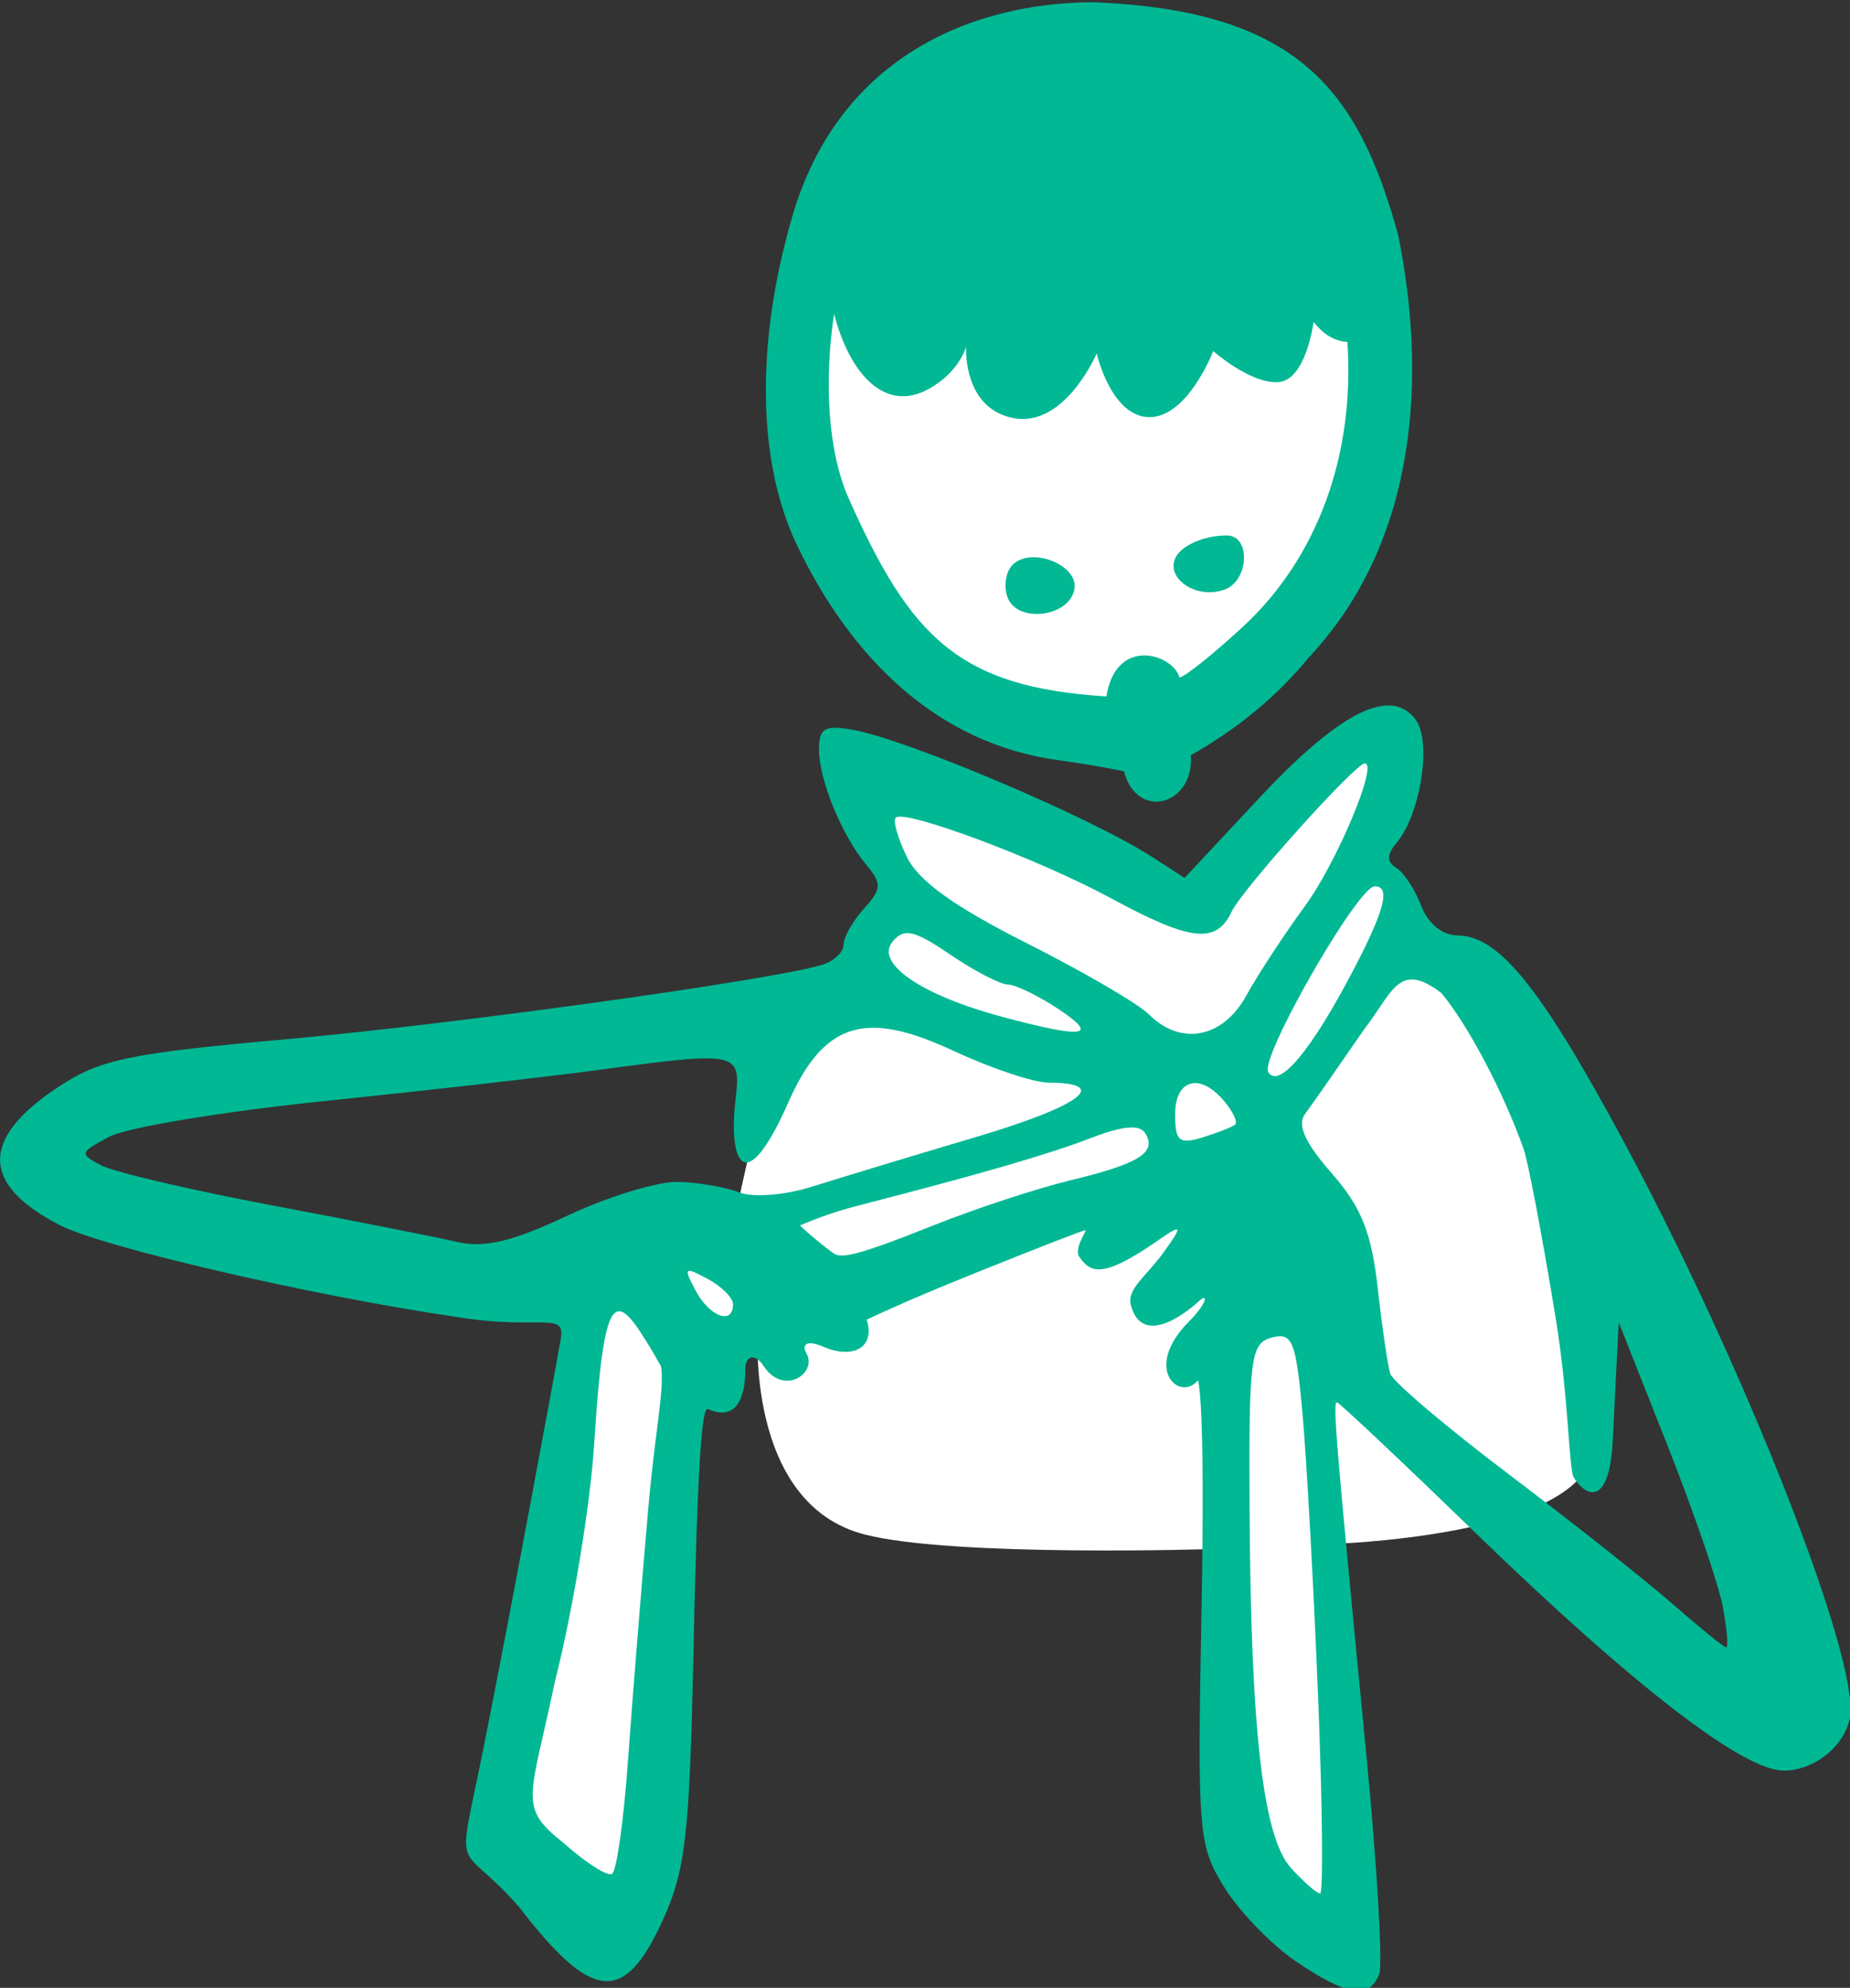 <?xml version="1.0" ?><svg height="169.384mm" viewBox="0 0 157.668 169.384" width="157.668mm" xmlns="http://www.w3.org/2000/svg">
    <rect x="0" y="0" width="157.668" height="169.384" fill="#333333" stroke="none"/>
    <path d="m 145.111,847.32 c -1.18,-0.014 -2.386,0.037 -3.615,0.154 -19.669,1.879 -31.153,15.22 -29.273,44.646 1.879,29.427 25.891,28.713 34.744,29.916 19.168,-1.541 26.935,-23.677 27.395,-42.355 0.431,-17.511 -11.545,-32.148 -29.25,-32.361 z m 29.713,75.344 c -3.236,-0.188 -7.255,3.807 -9.484,7.227 -2.547,3.909 -11.775,11.238 -11.775,11.238 0,0 -26.977,-12.929 -31.445,-13.643 -4.468,-0.714 -5.179,3.758 -2.924,8.08 2.255,4.322 5.43,6.352 5.43,6.352 0,0 -5.472,0.676 -6.182,4.66 -0.71,3.984 -6.889,4.96 -8.602,7.967 -1.712,3.007 -5.303,20.182 -5.303,20.182 0,0 -13.657,2.781 -15.035,5.449 -1.378,2.668 -7.557,44.272 -7.766,47.654 -0.209,3.382 -1.797,14.959 -1.797,14.959 l 11.693,10.146 c 0,0 4.552,-13.605 4.469,-22.023 -0.084,-8.418 4.385,-38.896 4.385,-38.896 l 6.348,-4.436 c 0,0 -1.503,19.055 11.568,22.438 9.619,2.489 38.001,1.578 38.001,1.578 0,0 1.294,29.916 3.299,34.275 2.004,4.359 9.771,8.342 9.771,8.342 l -0.793,-43.145 c 0,0 28.021,-0.713 28.814,-10.371 0.793,-9.659 -6.056,-44.31 -10.941,-48.52 -4.886,-4.209 -9.146,-6.914 -9.146,-6.914 0,0 -0.251,-3.232 -1.42,-4.961 -1.169,-1.729 -3.006,-3.459 -3.006,-3.459 0,0 6.556,-12.139 3.174,-13.83 -0.423,-0.211 -0.87,-0.323 -1.332,-0.35 z" fill="#FFFFFF" paint-order="markers stroke fill" transform="translate(411.071,-18.503) matrix(0.785,0,0,0.785,-430.34,-643.609)"/>
    <path d="m 143.04,843.696 c -13.756,0.124 -27.582,6.527 -32.452,23.173 -4.079,13.946 -3.781,26.881 0.492,35.783 5.87,12.229 15.19,21.534 28.406,23.328 4.205,0.571 7.089,1.202 7.089,1.202 1.416,5.396 7.636,3.688 7.262,-1.746 4.868,-2.781 9.122,-6.124 12.85,-10.668 11.992,-12.82 12.683,-30.863 9.655,-45.812 -4.314,-15.589 -10.756,-24.448 -33.304,-25.259 z m -27.938,33.829 c 1.661,6.433 5.454,10.736 10.172,8.205 3.429,-1.839 4.16,-4.64 4.16,-4.64 0,0 -0.41,6.696 5.155,7.75 5.565,1.054 9.022,-7.012 9.022,-7.012 0,0 1.582,6.907 5.741,6.907 4.16,0 6.913,-7.17 6.913,-7.17 0,0 3.984,3.532 7.03,3.374 3.046,-0.158 3.867,-6.537 3.867,-6.537 0.999,1.267 2.184,2.086 3.669,2.174 0.827,12.376 -3.304,23.501 -11.389,30.953 -3.257,3.002 -6.338,5.458 -6.846,5.458 -0.678,-2.515 -6.878,-4.53 -7.929,2.062 -16.082,-0.992 -21.275,-6.463 -27.973,-21.474 -2.312,-5.182 -2.674,-12.897 -1.592,-20.049 z m 42.657,24.057 c -1.879,0 -3.5,0.549 -4.614,1.326 -3.223,2.36 0.715,5.889 4.396,4.532 2.62,-1.005 2.801,-5.857 0.218,-5.857 z m -20.718,2.368 c -0.98,-0.057 -1.922,0.179 -2.558,0.815 -0.757,0.757 -0.999,2.358 -0.539,3.559 1.077,2.807 6.672,2.12 7.245,-0.89 0.346,-1.817 -1.993,-3.358 -4.149,-3.483 z m 37.86,16.099 c -3.088,0.244 -7.571,3.543 -13.571,9.958 l -8.178,8.742 -3.512,-2.268 c -6.648,-4.296 -26.521,-12.735 -32.511,-13.807 -3.029,-0.542 -3.666,-0.177 -3.666,2.099 0,3.328 2.465,9.355 5.131,12.547 1.718,2.058 1.688,2.621 -0.257,4.771 -1.214,1.341 -2.207,3.101 -2.207,3.91 0,0.809 -1.05,1.793 -2.334,2.184 -5.411,1.651 -39.794,6.429 -58.038,8.064 -17.262,1.548 -20.348,2.192 -24.893,5.2 -8.46,5.599 -8.413,10.554 0.146,14.98 4.632,2.396 27.189,7.63 42.806,9.935 9.895,1.65 12.328,-0.884 11.528,2.887 -0.439,2.63 -5.847,31.727 -8.335,44.088 -2.957,14.689 -2.897,9.372 3.896,17.121 7.907,10.276 11.391,10.618 15.55,1.526 2.546,-5.566 2.957,-9.187 3.393,-29.889 0.446,-21.17 0.972,-25.941 1.543,-25.69 4.066,1.789 4.073,-3.349 4.073,-4.384 0,-1.276 0.966,-1.833 2.012,-0.252 2.156,3.258 5.885,0.735 4.602,-1.451 -0.417,-0.71 -0.222,-1.581 1.926,-0.651 2.933,1.269 5.644,0.222 4.633,-2.969 2.689,-1.24 4.965,-2.307 12.084,-5.176 6.192,-2.495 11.441,-4.537 11.666,-4.537 0.225,0 -1.315,1.987 -0.647,2.922 1.207,1.689 2.443,2.446 8.647,-1.891 2.656,-1.857 2.453,-1.341 0.494,1.372 -1.9,2.632 -4.019,3.976 -3.564,5.713 1.122,4.286 5.314,1.49 7.442,-0.45 1.006,-0.917 0.804,0.306 -1.067,2.18 -5.218,5.228 -1.028,8.851 0.911,6.456 0,0 0.828,1.601 0.387,24.976 -0.457,24.184 -0.35,25.484 2.468,30.044 1.62,2.621 5.123,6.246 7.785,8.055 5.512,3.746 7.984,4.124 9.036,1.382 0.402,-1.049 -0.219,-11.699 -1.381,-23.667 -3.328,-34.276 -3.675,-38.428 -3.207,-38.404 0.242,0.012 7.039,6.416 15.106,14.231 17.06,16.527 29.015,25.747 33.385,25.747 3.701,0 7.282,-3.256 7.282,-6.622 0,-8.052 -12.236,-38.661 -24.693,-61.772 -9.025,-16.744 -13.513,-22.273 -18.081,-22.273 -1.545,0 -3.127,-1.319 -3.844,-3.204 -0.67,-1.762 -1.884,-3.616 -2.698,-4.119 -1.079,-0.667 -1.065,-1.415 0.05,-2.758 2.588,-3.119 3.799,-10.926 2.062,-13.3 -0.838,-1.146 -1.953,-1.667 -3.357,-1.556 z m -2.178,6.271 c 1.483,0 -3.058,10.799 -6.534,15.537 -2.234,3.046 -5.083,7.396 -6.333,9.667 -2.548,4.632 -7.113,5.507 -10.59,2.029 -1.155,-1.155 -7.133,-4.636 -13.286,-7.736 -7.827,-3.944 -11.723,-6.747 -12.974,-9.335 -0.983,-2.034 -1.532,-3.955 -1.219,-4.268 0.958,-0.958 15.527,4.492 23.387,8.749 8.643,4.681 11.422,4.992 13.083,1.466 1.142,-2.424 13.431,-16.111 14.466,-16.111 z m 1.071,13.345 c 1.748,-0.02 1.094,2.565 -2.286,9.032 -4.587,8.779 -8.111,13.011 -9.271,11.133 -0.951,-1.538 9.713,-20.145 11.557,-20.166 z m -50.847,5.08 c 0.968,-0.059 2.317,0.665 4.783,2.339 2.623,1.78 5.435,3.245 6.25,3.245 0.814,0.005 3.281,1.201 5.481,2.658 4.538,3.005 2.783,3.236 -6.202,0.816 -8.745,-2.355 -13.744,-5.804 -11.804,-8.142 0.467,-0.563 0.911,-0.88 1.492,-0.916 z m 54.726,5.033 c 0.863,-0.058 1.921,0.37 3.368,1.477 2.874,3.441 6.749,10.793 8.924,16.928 0.493,1.391 2.061,9.665 3.483,18.386 1.423,8.721 1.419,16.399 1.964,17.28 1.305,2.111 3.972,3.315 4.25,-4.524 l 0.626,-12.337 5.233,13.212 c 2.878,7.267 5.609,15.216 6.069,17.667 0.46,2.45 0.619,4.433 0.354,4.405 -0.265,-0.028 -2.882,-2.15 -5.815,-4.715 -2.933,-2.566 -10.919,-8.888 -17.746,-14.048 -6.827,-5.16 -12.634,-10.089 -12.904,-10.951 -0.27,-0.863 -0.881,-5.051 -1.358,-9.308 -0.676,-6.022 -1.788,-8.787 -5.011,-12.459 -2.857,-3.254 -3.756,-5.238 -2.895,-6.393 0.686,-0.921 3.602,-5.095 6.48,-9.273 2.118,-2.744 3.081,-5.217 4.981,-5.344 z m -58.059,5.244 c 2.404,0.059 5.212,0.988 8.592,2.562 3.99,1.857 8.569,3.38 10.176,3.39 6.846,0.03 3.481,2.536 -7.964,5.931 -6.76,2.005 -14.69,4.405 -17.623,5.334 -3.039,0.962 -6.481,1.24 -8,0.645 -1.467,-0.574 -4.467,-1.084 -6.667,-1.135 -2.2,-0.051 -7.6,1.602 -12,3.674 -5.987,2.818 -9.007,3.531 -12,2.832 -2.2,-0.514 -11.2,-2.292 -20,-3.951 -8.8,-1.659 -17.155,-3.612 -18.568,-4.339 -2.429,-1.251 -2.382,-1.421 0.888,-3.134 1.902,-0.996 12.358,-2.727 23.235,-3.846 10.878,-1.119 24.171,-2.626 29.541,-3.349 15.585,-2.099 15.789,-2.056 15.175,3.194 -0.796,6.809 1.017,11.004 5.776,0.198 2.547,-5.784 5.433,-8.103 9.44,-8.005 z m 34.602,6.005 c 0.952,-0.037 2.121,0.606 3.271,1.991 0.928,1.118 1.451,2.243 1.164,2.501 -0.288,0.258 -1.874,0.884 -3.524,1.391 -2.572,0.79 -3,0.433 -3,-2.501 0,-2.164 0.865,-3.335 2.089,-3.382 z m -6.539,4.825 c 0.588,0.047 0.984,0.253 1.21,0.617 1.287,2.083 -0.64,3.297 -8.093,5.099 -3.667,0.887 -10.314,3.068 -14.771,4.848 -9.461,3.777 -10.271,3.626 -11.194,2.938 -0.606,-0.451 -2.562,-1.994 -3.434,-2.883 0.981,-0.398 3.064,-1.314 6.301,-2.147 13.284,-3.418 20.718,-5.577 25.374,-7.369 2.12,-0.816 3.628,-1.181 4.607,-1.104 z M 99.348,981.409 c 0.261,-0.048 0.905,0.264 2.012,0.857 1.522,0.815 2.768,2.06 2.768,2.768 0,2.289 -2.531,1.364 -4.054,-1.481 -0.762,-1.424 -1.061,-2.082 -0.726,-2.144 z m -7.648,4.387 c 0.616,-0.06 1.378,0.734 2.351,2.219 0.772,1.178 1.452,2.314 2.264,3.763 0.382,2.606 -0.635,6.814 -1.389,15.443 -0.758,8.672 -1.751,21.015 -2.207,27.429 -0.456,6.414 -1.23,11.91 -1.721,12.214 -0.491,0.303 -2.868,-1.214 -5.282,-3.371 -4.993,-3.941 -3.594,-4.727 -0.916,-17.547 1.911,-7.494 3.821,-19.024 4.245,-25.624 0.65,-10.128 1.301,-14.393 2.656,-14.525 z m 71.689,2.71 c 1.57,-0.1 1.942,1.484 2.562,8.313 0.441,4.859 1.2,18.584 1.686,30.501 0.486,11.917 0.588,21.666 0.227,21.666 -0.361,0 -1.78,-1.241 -3.154,-2.758 -3.06,-3.382 -4.386,-14.989 -4.501,-39.419 -0.076,-16.065 0.124,-17.565 2.428,-18.168 0.277,-0.072 0.526,-0.121 0.751,-0.136 z" fill="#00B894" transform="translate(411.071,-18.503) matrix(0.785,0,0,0.785,-430.34,-643.609)"/>
</svg>